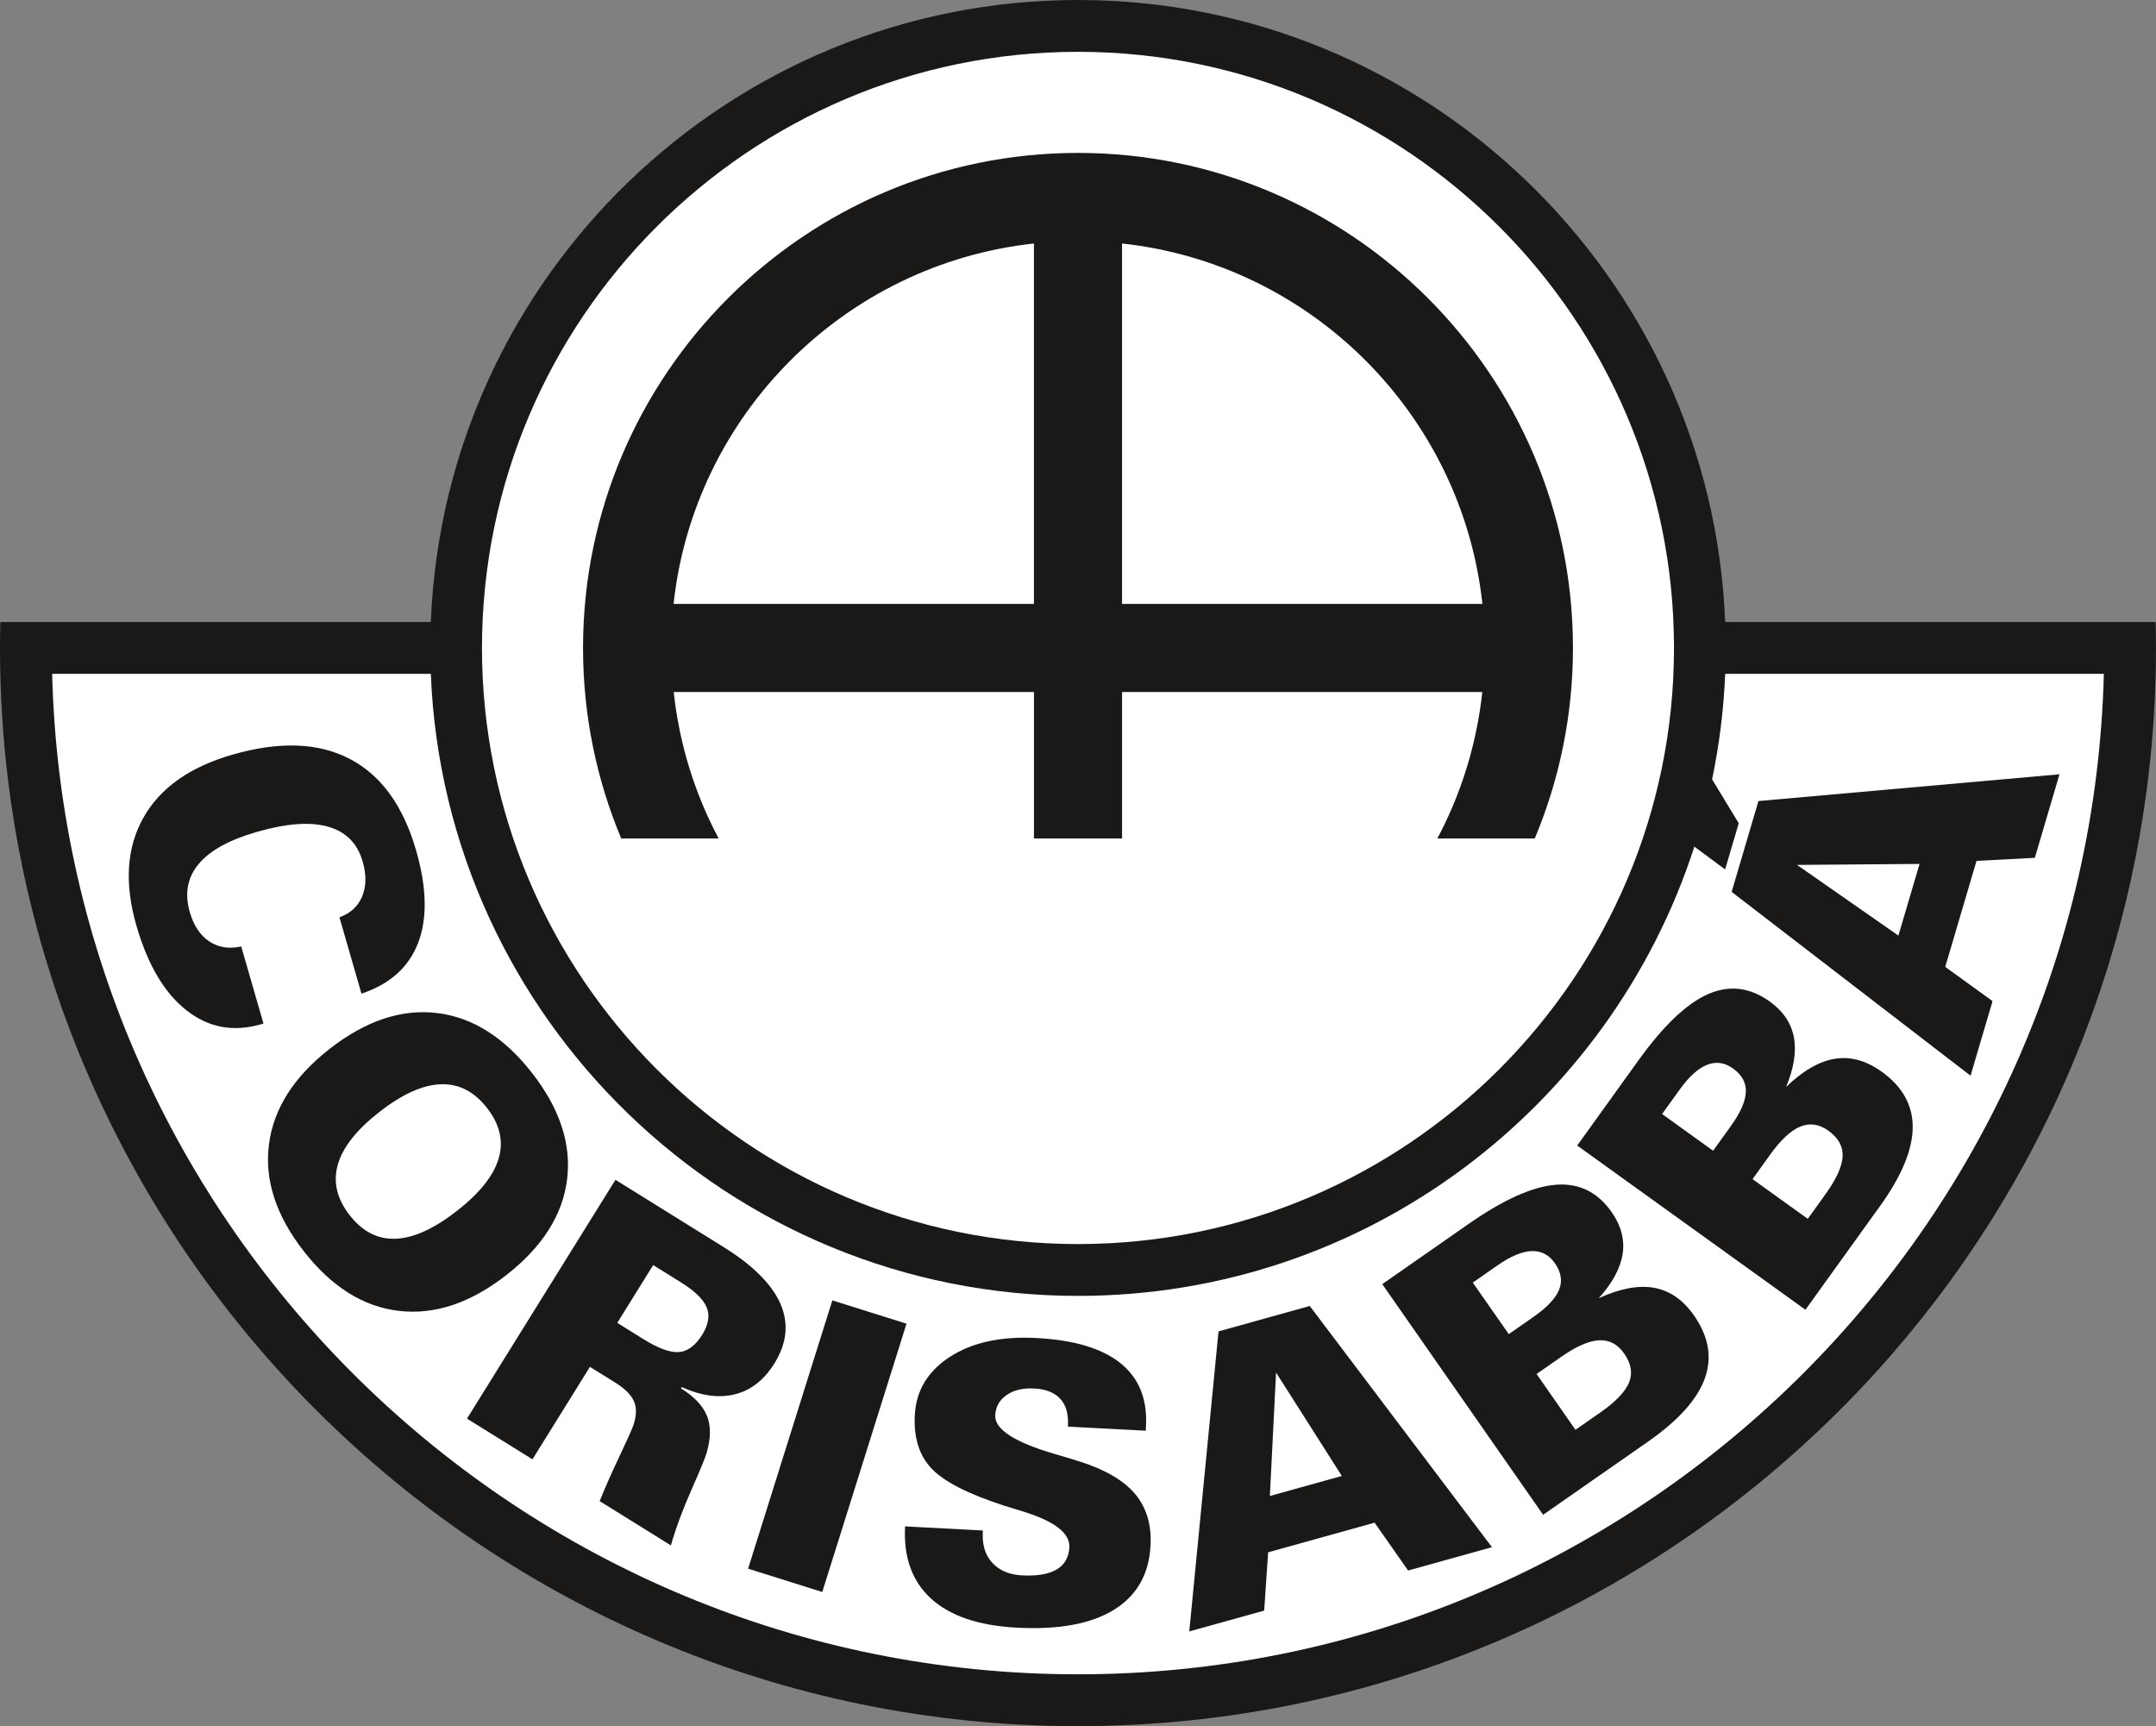 <?xml version="1.0" encoding="UTF-8" standalone="no"?>
<svg
   version="1.1"
   width="1.684in"
   height="1.348in"
   viewBox="0 0 121.219 97.033"
   id="svg22"
   sodipodi:docname="aa_corisabba_pi.cdr"
   xmlns:inkscape="http://www.inkscape.org/namespaces/inkscape"
   xmlns:sodipodi="http://sodipodi.sourceforge.net/DTD/sodipodi-0.dtd"
   xmlns="http://www.w3.org/2000/svg"
   xmlns:svg="http://www.w3.org/2000/svg">
  <rect x="0" y="0" width="121.219" height="97.033" fill="#808080" stroke="none"/>
  <defs
     id="defs22" />
  <sodipodi:namedview
     id="namedview22"
     pagecolor="#ffffff"
     bordercolor="#000000"
     borderopacity="0.25"
     inkscape:showpageshadow="2"
     inkscape:pageopacity="0.0"
     inkscape:pagecheckerboard="0"
     inkscape:deskcolor="#d1d1d1"
     inkscape:document-units="in" />
  <g
     id="Layer1003"
     transform="translate(-47.391,-59.484)">
    <path
       d="M 168.59,94.45 H 144.387 C 143.618,75.04 127.596,59.484 108,59.484 88.405,59.484 72.382,75.04 71.613,94.45 H 47.409 c -0.011,0.485 -0.018,0.97 -0.018,1.457 0,33.42 27.189,60.61 60.609,60.61 33.42,0 60.609,-27.189 60.609,-60.61 0,-0.487 -0.007,-0.972 -0.019,-1.457 z"
       style="fill:#1b1918;fill-rule:evenodd"
       id="path10" />
    <path
       d="m 74.49,95.907 c 0,-18.477 15.032,-33.51 33.51,-33.51 18.477,0 33.51,15.032 33.51,33.51 0,18.479 -15.033,33.51 -33.51,33.51 -18.478,0 -33.51,-15.032 -33.51,-33.51 z"
       style="fill:#ffffff;fill-rule:evenodd"
       id="path11" />
    <path
       d="m 108,68.08 c -15.345,0 -27.828,12.484 -27.828,27.827 0,3.794 0.765,7.411 2.146,10.709 h 5.478 c -1.333,-2.504 -2.208,-5.286 -2.527,-8.232 h 20.255 v 8.232 h 4.954 v -8.232 h 20.255 c -0.321,2.946 -1.195,5.728 -2.528,8.232 h 5.478 c 1.38,-3.297 2.146,-6.915 2.146,-10.709 0,-15.344 -12.484,-27.827 -27.828,-27.827 z m -2.477,25.351 H 85.262 c 1.151,-10.637 9.624,-19.108 20.261,-20.259 z m 4.954,0 V 73.172 c 10.637,1.151 19.11,9.622 20.261,20.259 z"
       style="fill:#1b1918;fill-rule:evenodd"
       id="path12" />
    <path
       d="m 144.387,97.364 c -0.08,2.024 -0.335,4.003 -0.734,5.93 l 1.497,2.467 -0.766,2.596 -1.73,-1.28 c -4.727,14.634 -18.465,25.253 -34.653,25.253 -19.595,0 -35.619,-15.556 -36.387,-34.967 H 50.323 c 0.776,31.144 26.352,56.239 57.677,56.239 31.326,0 56.901,-25.095 57.677,-56.239 z"
       style="fill:#ffffff;fill-rule:evenodd"
       id="path13" />
    <path
       d="m 62.204,117.02 -0.144,0.042 c -1.559,0.45 -2.957,0.186 -4.194,-0.791 -1.238,-0.977 -2.172,-2.56 -2.804,-4.748 -0.683,-2.367 -0.555,-4.388 0.385,-6.064 0.939,-1.676 2.606,-2.859 5.001,-3.55 2.641,-0.763 4.843,-0.685 6.606,0.234 1.762,0.918 3.007,2.633 3.731,5.144 0.602,2.086 0.641,3.816 0.118,5.189 -0.523,1.374 -1.586,2.328 -3.189,2.865 l -1.239,-4.292 c 0.62,-0.224 1.047,-0.617 1.279,-1.178 0.233,-0.561 0.241,-1.216 0.025,-1.963 -0.295,-1.022 -0.945,-1.674 -1.949,-1.956 -1.004,-0.283 -2.341,-0.183 -4.011,0.299 -1.546,0.446 -2.635,1.048 -3.264,1.806 -0.63,0.758 -0.794,1.658 -0.493,2.701 0.218,0.754 0.582,1.303 1.094,1.645 0.512,0.343 1.11,0.437 1.796,0.284 z"
       style="fill:#1b1918;fill-rule:evenodd"
       id="path14" />
    <path
       d="m 65.933,118.438 c 2.024,-1.579 4.034,-2.249 6.03,-2.008 1.996,0.24 3.778,1.364 5.345,3.374 1.563,2.004 2.217,4.003 1.964,5.998 -0.253,1.994 -1.392,3.781 -3.416,5.36 -2.019,1.574 -4.031,2.245 -6.036,2.011 -2.005,-0.234 -3.788,-1.353 -5.351,-3.356 -1.563,-2.004 -2.215,-4.007 -1.955,-6.011 0.26,-2.004 1.399,-3.793 3.418,-5.368 z m 2.794,3.549 c -1.281,0.999 -2.062,1.984 -2.341,2.957 -0.28,0.974 -0.058,1.924 0.665,2.851 0.719,0.922 1.582,1.363 2.589,1.322 1.007,-0.04 2.152,-0.56 3.433,-1.558 1.286,-1.003 2.071,-1.988 2.356,-2.956 0.284,-0.967 0.067,-1.912 -0.652,-2.833 -0.723,-0.928 -1.592,-1.373 -2.607,-1.336 -1.015,0.036 -2.163,0.554 -3.443,1.553 z"
       style="fill:#1b1918;fill-rule:evenodd"
       id="path15" />
    <path
       d="m 73.647,139.23 8.347,-13.425 6.067,3.772 c 1.659,1.032 2.729,2.098 3.209,3.197 0.48,1.099 0.367,2.217 -0.34,3.354 -0.579,0.931 -1.318,1.509 -2.218,1.734 -0.9,0.225 -1.896,0.09 -2.989,-0.406 l -0.045,0.073 c 0.744,0.463 1.232,0.979 1.462,1.548 0.229,0.569 0.221,1.267 -0.024,2.093 -0.068,0.245 -0.353,0.936 -0.854,2.072 -0.501,1.136 -0.884,2.175 -1.15,3.115 l -4.005,-2.49 c 0.289,-0.723 0.648,-1.537 1.075,-2.441 0.427,-0.904 0.683,-1.464 0.768,-1.682 0.217,-0.566 0.254,-1.041 0.11,-1.425 -0.144,-0.385 -0.501,-0.755 -1.071,-1.11 l -1.43,-0.889 -3.231,5.197 z m 8.45,-5.383 1.466,0.912 c 0.844,0.525 1.511,0.768 2.002,0.729 0.491,-0.038 0.929,-0.366 1.312,-0.983 0.35,-0.563 0.432,-1.071 0.248,-1.526 -0.185,-0.454 -0.671,-0.927 -1.461,-1.418 l -1.548,-0.962 z"
       style="fill:#1b1918;fill-rule:evenodd"
       id="path16" />
    <path
       d="m 89.452,147.665 4.736,-15.082 4.17,1.31 -4.736,15.082 z"
       style="fill:#1b1918;fill-rule:evenodd"
       id="path17" />
    <path
       d="m 102.653,145.518 -0.006,0.106 c -0.037,0.712 0.141,1.283 0.538,1.714 0.397,0.431 0.953,0.665 1.667,0.703 0.85,0.045 1.499,-0.065 1.946,-0.331 0.448,-0.266 0.687,-0.68 0.717,-1.243 0.043,-0.805 -0.846,-1.484 -2.667,-2.038 -0.423,-0.129 -0.748,-0.228 -0.974,-0.298 -2.052,-0.665 -3.424,-1.367 -4.114,-2.103 -0.691,-0.736 -1.002,-1.735 -0.935,-2.997 0.073,-1.382 0.735,-2.476 1.985,-3.282 1.251,-0.806 2.871,-1.157 4.861,-1.051 2.11,0.112 3.683,0.583 4.719,1.415 1.036,0.833 1.514,2.01 1.433,3.533 l -0.014,0.263 -4.378,-0.231 0.004,-0.074 c 0.034,-0.64 -0.11,-1.137 -0.432,-1.488 -0.322,-0.352 -0.808,-0.546 -1.458,-0.58 -0.636,-0.034 -1.155,0.088 -1.557,0.366 -0.402,0.277 -0.616,0.656 -0.641,1.138 -0.041,0.786 1.077,1.514 3.357,2.181 0.607,0.175 1.08,0.316 1.418,0.427 1.424,0.455 2.455,1.062 3.093,1.822 0.637,0.76 0.925,1.725 0.864,2.895 -0.086,1.613 -0.771,2.816 -2.058,3.61 -1.287,0.794 -3.107,1.129 -5.46,1.005 -2.139,-0.113 -3.745,-0.654 -4.815,-1.627 -1.071,-0.972 -1.56,-2.327 -1.468,-4.067 z"
       style="fill:#1b1918;fill-rule:evenodd"
       id="path18" />
    <path
       d="m 114.257,151.191 1.644,-16.866 5.13,-1.427 10.245,13.558 -4.716,1.312 -1.883,-2.69 -5.986,1.666 -0.222,3.276 z m 8.577,-8.739 -3.698,-5.813 -0.348,6.939 z"
       style="fill:#1b1918;fill-rule:evenodd"
       id="path19" />
    <path
       d="m 134.151,144.635 -9.043,-12.966 4.853,-3.384 c 1.951,-1.361 3.583,-2.095 4.894,-2.202 1.31,-0.106 2.363,0.409 3.156,1.546 0.529,0.759 0.732,1.539 0.611,2.34 -0.122,0.801 -0.569,1.631 -1.341,2.49 1.201,-0.549 2.242,-0.743 3.12,-0.582 0.879,0.161 1.624,0.679 2.235,1.556 0.829,1.188 1.03,2.371 0.602,3.549 -0.429,1.177 -1.492,2.357 -3.19,3.542 z m -1.931,-10.155 1.386,-0.967 c 0.772,-0.538 1.254,-1.051 1.446,-1.535 0.192,-0.485 0.113,-0.979 -0.237,-1.481 -0.334,-0.479 -0.771,-0.707 -1.313,-0.685 -0.541,0.022 -1.18,0.29 -1.917,0.804 l -1.387,0.967 z m 3.751,5.378 1.386,-0.967 c 0.872,-0.608 1.414,-1.173 1.626,-1.692 0.212,-0.52 0.121,-1.063 -0.274,-1.628 -0.365,-0.524 -0.835,-0.773 -1.407,-0.746 -0.572,0.027 -1.284,0.337 -2.132,0.929 l -1.386,0.967 z"
       style="fill:#1b1918;fill-rule:evenodd"
       id="path20" />
    <path
       d="m 148.9,133.109 -12.833,-9.231 3.454,-4.802 c 1.39,-1.931 2.685,-3.165 3.886,-3.701 1.201,-0.535 2.364,-0.399 3.491,0.411 0.751,0.54 1.201,1.208 1.352,2.005 0.15,0.797 0.005,1.728 -0.438,2.794 0.951,-0.917 1.868,-1.445 2.75,-1.585 0.882,-0.14 1.757,0.103 2.625,0.726 1.177,0.846 1.757,1.896 1.744,3.148 -0.013,1.253 -0.625,2.719 -1.833,4.4 z m -5.191,-8.939 0.987,-1.372 c 0.55,-0.764 0.834,-1.407 0.854,-1.928 0.02,-0.521 -0.218,-0.961 -0.715,-1.319 -0.473,-0.341 -0.962,-0.411 -1.466,-0.211 -0.502,0.201 -1.017,0.665 -1.542,1.395 l -0.987,1.372 z m 5.322,3.829 0.987,-1.372 c 0.621,-0.864 0.945,-1.575 0.973,-2.136 0.027,-0.561 -0.239,-1.042 -0.799,-1.445 -0.518,-0.373 -1.044,-0.452 -1.575,-0.236 -0.531,0.216 -1.099,0.744 -1.704,1.584 l -0.987,1.372 z"
       style="fill:#1b1918;fill-rule:evenodd"
       id="path21" />
    <path
       d="m 161.798,107.705 1.386,-4.696 -16.926,1.504 -1.507,5.107 13.432,10.332 1.237,-4.192 -2.66,-1.925 1.759,-5.959 z m -7.671,4.371 -5.7,-3.973 6.889,-0.055 z"
       style="fill:#1b1918;fill-rule:evenodd"
       id="path22" />
  </g>
</svg>
